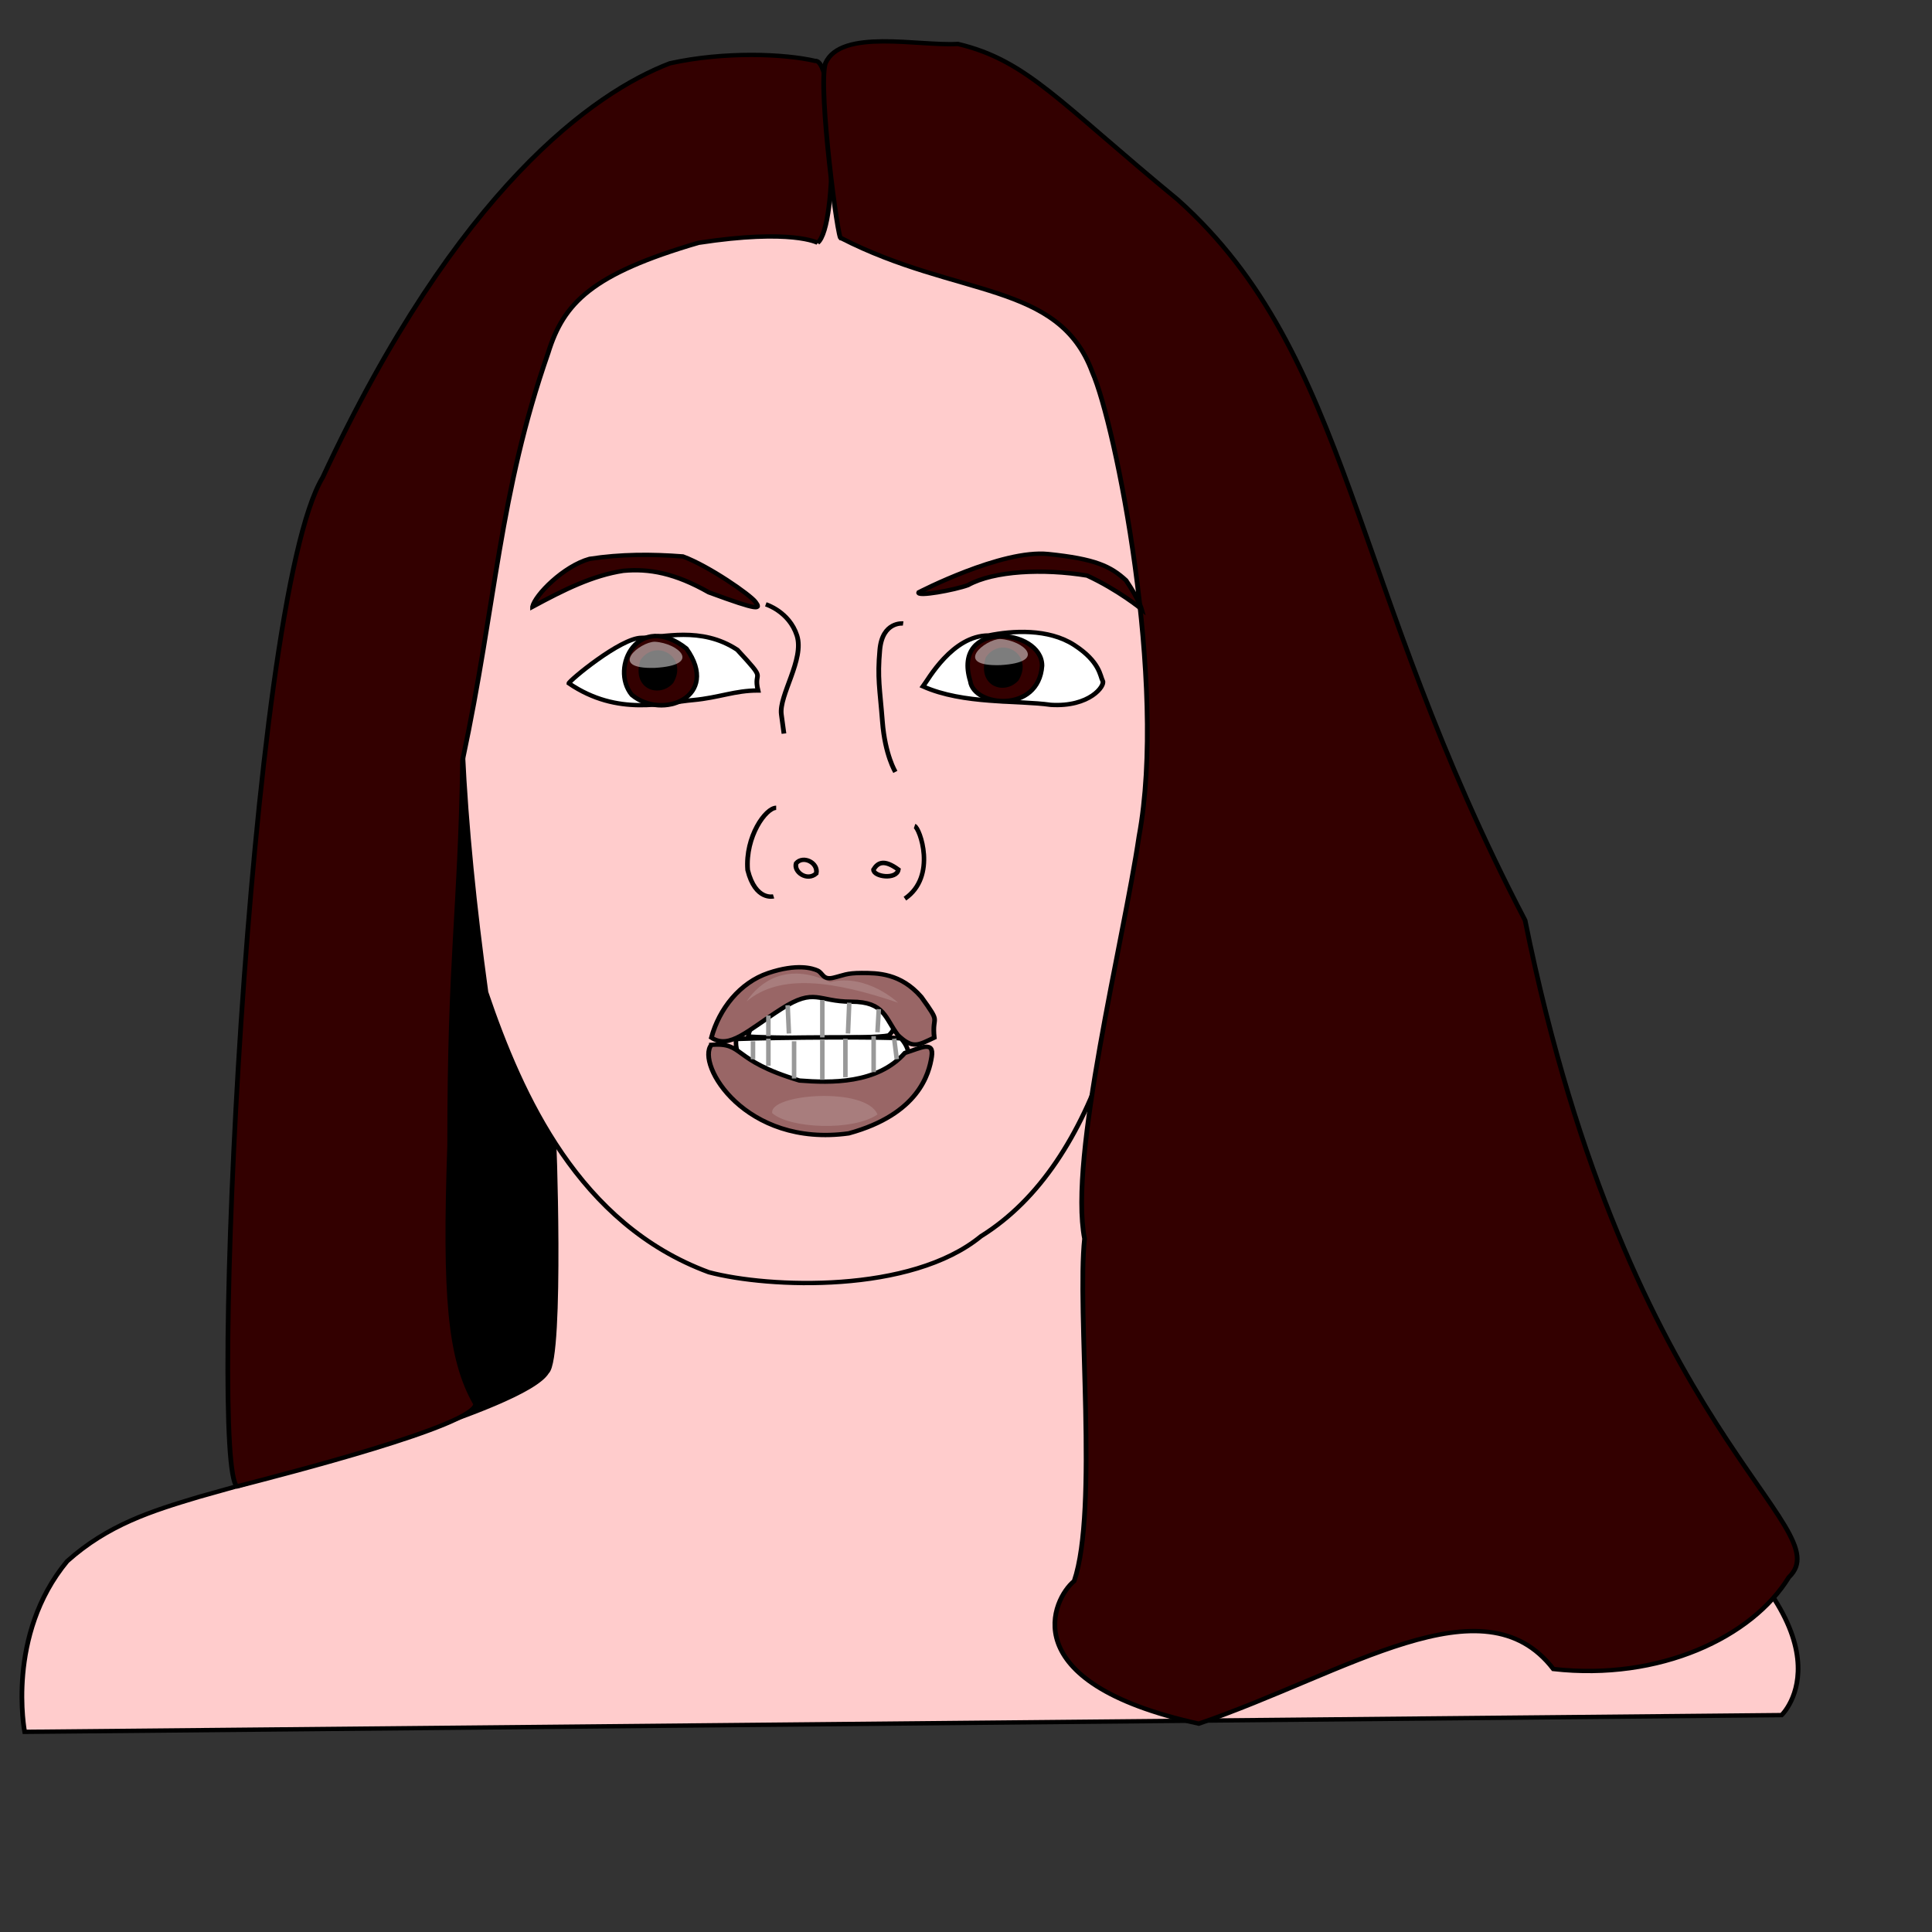 <?xml version="1.0" encoding="UTF-8" standalone="no"?>
<!DOCTYPE svg  PUBLIC '-//W3C//DTD SVG 20010904//EN'  'http://www.w3.org/TR/2001/REC-SVG-20010904/DTD/svg10.dtd'>
<svg xmlns="http://www.w3.org/2000/svg" height="400pt" width="400pt" xmlns:xlink="http://www.w3.org/1999/xlink">
 <rect width="100%" height="100%" fill="#333333" stroke="none"/>
 <g fill-rule="evenodd" stroke="#000000" stroke-width="1.738">
  <path d="m189.36 630.6c11.16-3.82 20.4-10.52 30.6-17.21 3.83-22 1.92-63.12 2.87-90.85-4.78-15.31-12.43-23.92-25.82-58.34-5.74-59.3-5.74-74.6-5.74-94.68 0-20.09 4.79-76.51 4.79-76.51s-68.86 251.52-53.56 292.65c15.3 41.12 40.17 47.81 46.86 44.94z" transform="matrix(.748 0 0 .691 -12.506 -44.897)" fill="#000000"/>
  <path d="m221.05 520.41c0-8.05 3.21 87.17-2.51 92.68-8.14 14.73-100.2 41.2-128.39 49.88-17.444 5.65-33.514 11.07-48.665 25.73-22.651 29.57-15.663 68.14-15.663 68.14l648.42-6.69s29.65-30.6-42.08-88.94-205.62-4.78-210.4-13.39-0.96-141.54-0.96-141.54c-0.82 0-140.45 61.95-199.75 14.13z" transform="matrix(.748 0 0 .691 -12.506 -44.897)" fill="#ffcccc"/>
  <path d="m321.34 127.56c-25.82 3.82-42.08-0.96-88.94 37.29-49.73 55.47-53.63 160.49-36.34 296.54 13.09 41.71 34.42 92.71 82.24 111.83 22.23 6.38 74.6 8.61 100.42-14.34 87.99-59.3 59.3-294.56 64.08-337.6-9.57-32.52-56.43-88.94-121.46-93.72z" transform="matrix(.748 0 0 .691 -12.506 -44.897)" fill="#ffcccc"/>
  <path d="m318.47 161.98s-9.56-5.73-43.99 0c-39.21 12.44-49.73 23.91-55.47 44-18.17 56.42-19.13 99.46-31.56 162.58-0.96 63.12-4.78 77.47-4.78 153.98-1.92 60.25 0 85.11 9.56 103.28 0 8.61-71.25 28.25-87.99 32.96-10.516-6.69 3.83-353.34 31.56-403.07 49.74-115.72 100.42-153.98 128.16-165.45 20.08-4.784 42.08-3.828 53.55-0.959 7.65-0.956 8.61 65.989 0.96 72.679z" transform="matrix(.748 0 0 .691 -12.506 -44.897)" fill="#330000"/>
  <path d="m327.08 160.07c43.03 23.91 80.33 17.22 92.76 53.56 8.61 21.04 27.74 124.33 17.22 185.53-5.74 42.08-25.96 128.16-20.08 160.67-2.87 28.69 5.15 108.31-3.83 136.76-7.65 6.7-23.44 40.49 45.98 56.98 54.79-20.32 105.04-58.17 130.86-21.83 39.21 4.78 73.3-12.66 86.91-36.66 19.6-20.23-58.94-56.71-97.34-262.44-65.04-134.85-64.08-225.7-128.16-287.87-43.99-39.21-55.62-55.624-81.14-62.241-14.35 0.957-43.18-6.3-48.92 7.729-2.87 9.563 4.78 72.682 5.74 69.812z" transform="matrix(.748 0 0 .691 -12.506 -44.897)" fill="#330000"/>
  <path d="m226.66 337.96c0-0.96 19.13-18.18 26.78-18.18s21.99-4.78 35.38 4.79c11.48 13.39 5.74 7.65 7.65 16.25-8.6 0-14.34 2.87-23.91 3.83-10.52 0.96-27.73 6.7-45.9-6.69z" transform="matrix(.748 0 0 .691 -12.506 -44.897)" fill="#ffffff"/>
  <path d="m357.36 339.19c1.89-2.73 10.84-20.36 24.23-20.36 8.61-1.91 22-2.87 31.56 3.82 9.56 6.7 9.56 12.44 10.52 14.35s-4.78 10.52-19.13 9.56c-12.43-1.91-32.23-0.13-47.18-7.37z" transform="matrix(.748 0 0 .691 -12.506 -44.897)" fill="#ffffff"/>
  <path d="m213.27 307.35c0.96-4.78 11.48-16.25 21.04-19.12 11.48-1.92 22.95-1.92 34.43-0.96 9.56 3.82 24.86 15.3 26.78 18.17 1.91 2.87 1.91 3.82-17.22-3.83-12.43-7.65-21.99-9.56-31.56-8.6-11.47 1.91-21.99 7.65-33.47 14.34z" transform="matrix(.748 0 0 .691 -12.506 -44.897)" fill="#330000"/>
  <path d="m355.77 301.61s30.6-17.21 47.82-15.3c17.21 1.92 22.95 4.79 28.69 10.52 4.78 7.65 5.74 11.48 5.74 11.48s-8.61-7.65-20.09-13.39c-16.26-2.87-34.43-1.91-43.99 3.82-4.78 1.92-19.13 4.79-18.17 2.87z" transform="matrix(.748 0 0 .691 -12.506 -44.897)" fill="#330000"/>
 </g>
 <g stroke="#000000" fill="none">
  <g stroke-width="1.738">
   <path d="m302.21 423.07s-6.69 1.92-9.56-10.52c-0.96-13.39 6.69-24.86 10.52-24.86" transform="matrix(.748 0 0 .691 -12.506 -44.897)"/>
   <path d="m299.34 306.4s8.61 2.86 11.48 12.43c2.87 9.56-6.7 23.91-5.74 31.56l0.96 7.65" transform="matrix(.748 0 0 .691 -12.506 -44.897)"/>
   <path d="m350.03 314.05s-7.65-0.96-8.61 10.52c-0.95 11.47 0 15.3 0.96 28.69s4.78 20.08 4.78 20.08" transform="matrix(.748 0 0 .691 -12.506 -44.897)"/>
   <path d="m317.96 413.92c-3.32 3.27-8.43-0.56-7.41-4.09 2.63-3.28 8.25-0.15 7.41 4.09z" transform="matrix(.748 0 0 .691 -12.506 -44.897)"/>
  </g>
  <path d="m339.07 380.44c1.64-2.67 3.97-3.83 9.2 0-0.65 3.84-9.2 2.68-9.2 0z" transform="matrix(.748 0 0 .749 -12.506 -44.897)" stroke-width="1.669"/>
  <path d="m350.68 391.15c11.99-8.2 5.46-26.14 3.57-26.77" transform="matrix(.748 0 0 .749 -12.506 -44.897)" stroke-width="1.669"/>
 </g>
 <g fill-rule="evenodd" stroke="#000000">
  <g stroke-width="1.669">
   <path d="m270.05 298.99c-17.66-13.88-28.39 6.94-20.19 17.03 11.36 9.47 32.81 0.64 20.19-17.03z" transform="matrix(.748 0 0 .749 -12.506 -44.897)" fill="#330000"/>
   <path d="m374.79 310.98c-6.94-22.72 26.51-19.56 26.51-5.68-1.27 17.66-25.24 15.14-26.51 5.68z" transform="matrix(.748 0 0 .749 -12.506 -44.897)" fill="#330000"/>
   <path d="m292.82 441.97c6.31 0.63 46.2 0.88 51.88-0.38 14.18-13.2-46.83-25.49-51.88 0.38z" transform="matrix(.748 0 0 .749 -12.506 -44.897)" fill="#ffffff"/>
  </g>
  <path d="m279.26 479.5c2.87-11.48 10.52-22 21.04-25.82 10.52-3.83 16.26-1.92 18.17-0.96s1.91 3.83 5.74 2.87c3.82-0.96 4.78-1.91 10.52-1.91s14.34 0 21.99 9.56c7.66 11.48 3.83 6.7 4.79 16.26-5.74 2.87-7.82 4.78-13.39-0.96-4.78-6.69-4.78-13.39-17.22-13.39-12.43 0-13.39-5.73-25.82 2.87-12.43 8.61-19.13 16.26-25.82 11.48z" transform="matrix(.748 0 0 .691 -12.506 -44.897)" stroke-width="1.738" fill="#996666"/>
  <path d="m288.4 442.85c16.41-0.63 55.18-0.83 60.86-0.2 18.39 21.11-63.67 26.7-60.86 0.2z" transform="matrix(.748 0 0 .749 -12.506 -44.897)" stroke-width="1.669" fill="#ffffff"/>
  <path d="m279.26 482.37c12.47-0.96 7.02 6.05 32.52 14.28 11.47 0.96 28.65 1.44 38.88-11.01 5.74-1.91 10.85-5.18 9.89 1.51s-4.78 22.95-30.6 30.6c-38.26 5.74-56.43-27.73-50.69-35.38z" transform="matrix(.748 0 0 .691 -12.506 -44.897)" stroke-width="1.738" fill="#996666"/>
  <path d="m253.83 303.57c5.07-7.11 15.74-1.02 10.66 7.61-4.57 5.08-13.71 2.03-10.66-7.61z" transform="matrix(.748 0 0 .749 -12.506 -44.897)" stroke-width="1.669"/>
  <path d="m253.83 303.57c5.07-7.11 15.74-1.02 10.66 7.61-4.57 5.08-13.71 2.03-10.66-7.61z" transform="matrix(.748 0 0 .749 82.842 -45.657)" stroke-width="1.669"/>
 </g>
 <path d="m258.4 296.46c-5.59 0-17.77 10.15 0 9.64 17.77-1.01 8.63-9.13 0-9.64z" fill-rule="evenodd" fill-opacity=".489" transform="matrix(.748 0 0 .749 -12.506 -44.897)" fill="#ffffff"/>
 <path d="m258.4 296.46c-5.59 0-17.77 10.15 0 9.64 17.77-1.01 8.63-9.13 0-9.64z" fill-rule="evenodd" fill-opacity=".489" transform="matrix(.748 0 0 .749 82.842 -45.657)" fill="#ffffff"/>
 <g stroke="#999999" stroke-width="1.669" fill="none">
  <path d="m294.62 443.71v6.63" transform="matrix(.748 0 0 .749 -12.506 -44.897)"/>
  <path d="m346.72 442.76l0.95 7.58" transform="matrix(.748 0 0 .749 -12.506 -44.897)"/>
  <path d="m320.2 443.23v14.69" transform="matrix(.748 0 0 .749 -12.506 -44.897)"/>
  <path d="m328.72 442.76v14.21" transform="matrix(.748 0 0 .749 -12.506 -44.897)"/>
  <path d="m339.14 441.81v13.27" transform="matrix(.748 0 0 .749 -12.506 -44.897)"/>
  <path d="m309.78 443.71v13.73" transform="matrix(.748 0 0 .749 -12.506 -44.897)"/>
  <path d="m300.3 442.76v9.95" transform="matrix(.748 0 0 .749 -12.506 -44.897)"/>
  <path d="m320.2 428.55v13.74" transform="matrix(.748 0 0 .749 -12.506 -44.897)"/>
  <path d="m330.14 429.5l-0.47 11.36" transform="matrix(.748 0 0 .749 -12.506 -44.897)"/>
  <path d="m307.41 430.44l0.47 10.42" transform="matrix(.748 0 0 .749 -12.506 -44.897)"/>
  <path d="m300.3 434.23v7.58" transform="matrix(.748 0 0 .749 -12.506 -44.897)"/>
  <path d="m341.04 431.87l-0.48 8.52" transform="matrix(.748 0 0 .749 -12.506 -44.897)"/>
 </g>
 <path d="m301.72 470.23c6.63 5.69 29.84 6.63 38.84 0.47-4.26-10.42-40.26-7.57-38.84-0.47z" fill-rule="evenodd" fill-opacity=".15" transform="matrix(.748 0 0 .749 -12.506 -44.897)" fill="#ffffff"/>
 <path d="m292.25 429.02c4.74-7.1 14.68-14.68 30.79-7.1 13.73-3.32 25.1 7.58 25.1 7.58-23.68-8.06-43.58-10.9-55.89-0.48z" fill-rule="evenodd" fill-opacity=".15" transform="matrix(.748 0 0 .749 -12.506 -44.897)" fill="#ffffff"/>
 <rdf:RDF xmlns:rdf="http://www.w3.org/1999/02/22-rdf-syntax-ns#" xmlns="http://web.resource.org/cc/" xmlns:dc="http://purl.org/dc/elements/1.1/">
  <Work rdf:about="">
   <dc:title>Clipart by Nicu Buculei - head1</dc:title>
   <dc:rights>
    <Agent>
     <dc:title>Nicu Buculei</dc:title>
    </Agent>
   </dc:rights>
   <dc:type rdf:resource="http://purl.org/dc/dcmitype/StillImage"/>
   <license rdf:resource="http://web.resource.org/cc/PublicDomain"/>
  </Work>
  <License rdf:about="http://web.resource.org/cc/PublicDomain">
   <permits rdf:resource="http://web.resource.org/cc/Reproduction"/>
   <permits rdf:resource="http://web.resource.org/cc/Distribution"/>
   <permits rdf:resource="http://web.resource.org/cc/DerivativeWorks"/>
  </License>
 </rdf:RDF>
</svg>

